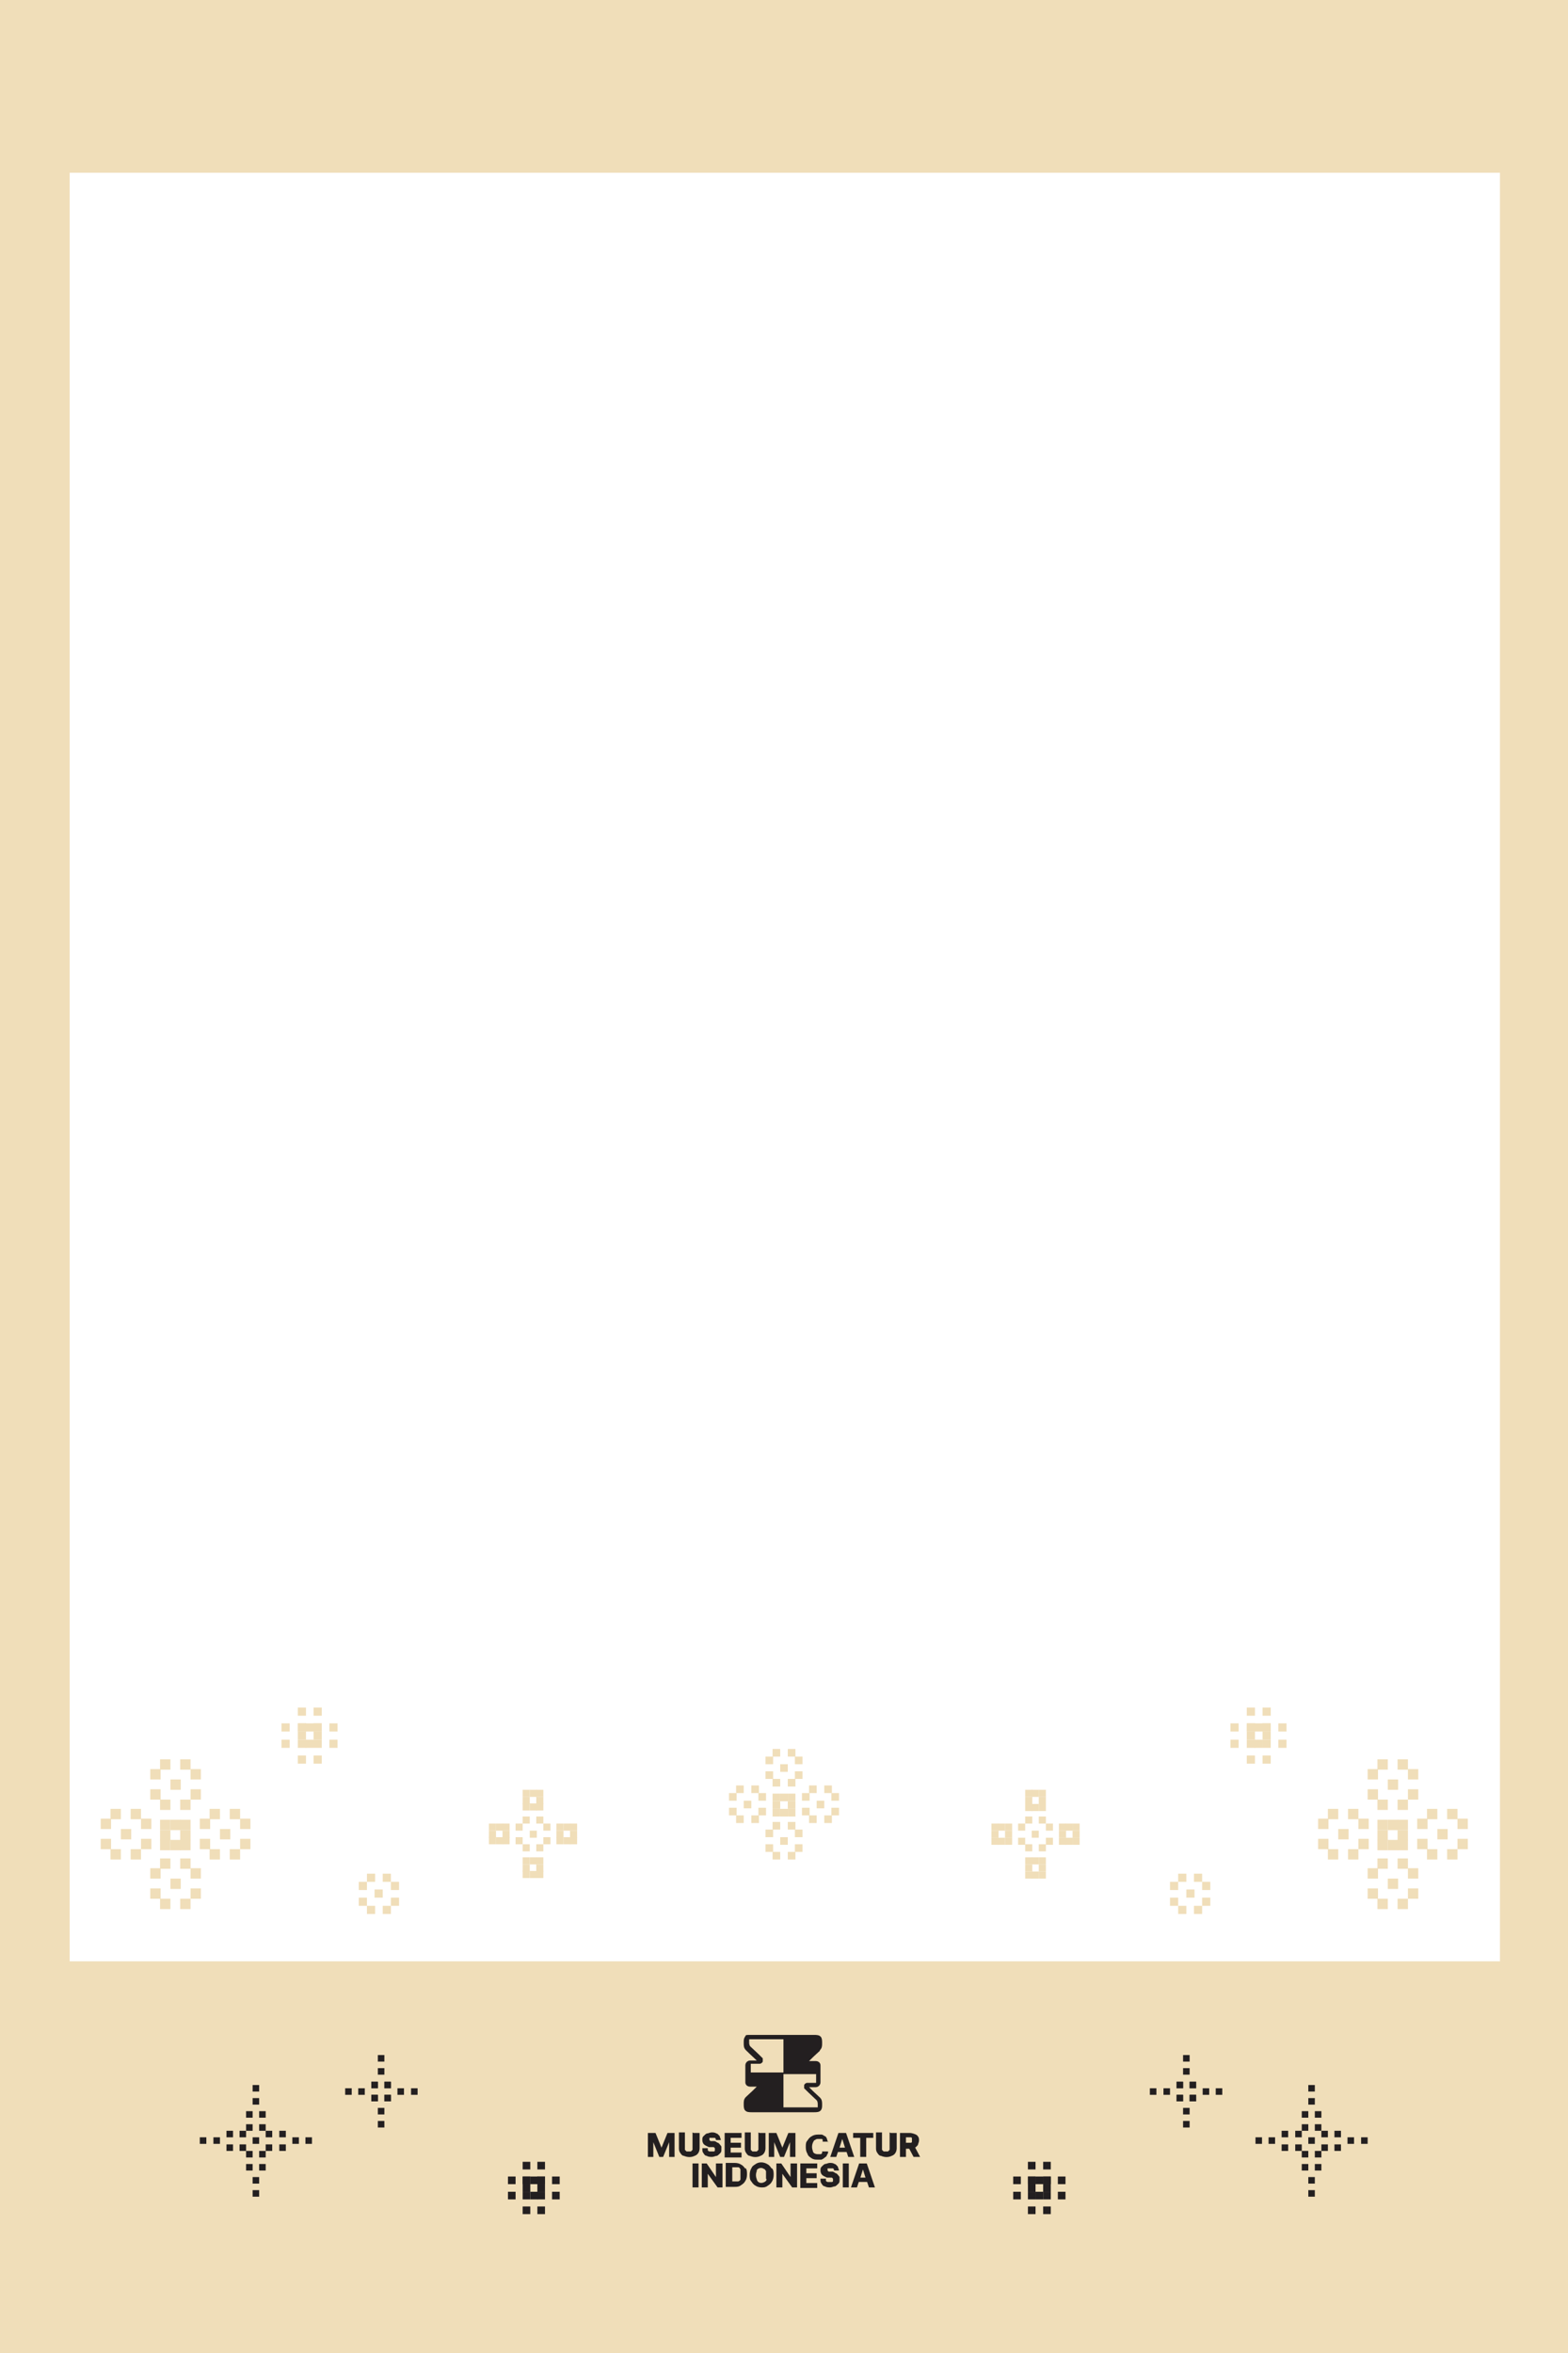 <?xml version="1.0" encoding="UTF-8"?>
<svg id="Layer_1" xmlns="http://www.w3.org/2000/svg" xmlns:xlink="http://www.w3.org/1999/xlink" version="1.1" viewBox="0 0 288 432">
  <!-- Generator: Adobe Illustrator 29.3.1, SVG Export Plug-In . SVG Version: 2.1.0 Build 151)  -->
  <defs>
    <style>
      .st0 {
        fill: #231f20;
      }

      .st1 {
        fill-rule: evenodd;
      }

      .st1, .st2 {
        fill: #f0deb9;
      }
    </style>
  </defs>
  <g>
    <path class="st1" d="M0,0v432h288V0H0ZM278.5,360.1H9.8V31.7h268.7v328.4Z"/>
    <g>
      <path class="st1" d="M5.7,8.5v415h276.7V8.5H5.7ZM275.5,360.1H12.8V31.7h262.7v328.4Z"/>
      <g>
        <rect class="st2" x="68.8" y="346.9" width="1.5" height="1.5"/>
        <g>
          <rect class="st2" x="67.4" y="344" width="1.5" height="1.5"/>
          <rect class="st2" x="70.3" y="344" width="1.5" height="1.5"/>
          <rect class="st2" x="65.9" y="345.5" width="1.5" height="1.5"/>
          <rect class="st2" x="71.8" y="345.5" width="1.5" height="1.5"/>
        </g>
        <g>
          <rect class="st2" x="70.3" y="349.9" width="1.5" height="1.5"/>
          <rect class="st2" x="67.4" y="349.9" width="1.5" height="1.5"/>
          <rect class="st2" x="71.8" y="348.4" width="1.5" height="1.5"/>
          <rect class="st2" x="65.9" y="348.4" width="1.5" height="1.5"/>
        </g>
      </g>
      <g>
        <rect class="st2" x="217.9" y="346.9" width="1.5" height="1.5"/>
        <g>
          <rect class="st2" x="216.4" y="344" width="1.5" height="1.5"/>
          <rect class="st2" x="219.3" y="344" width="1.5" height="1.5"/>
          <rect class="st2" x="214.9" y="345.5" width="1.5" height="1.5"/>
          <rect class="st2" x="220.8" y="345.5" width="1.5" height="1.5"/>
        </g>
        <g>
          <rect class="st2" x="219.3" y="349.9" width="1.5" height="1.5"/>
          <rect class="st2" x="216.4" y="349.9" width="1.5" height="1.5"/>
          <rect class="st2" x="220.8" y="348.4" width="1.5" height="1.5"/>
          <rect class="st2" x="214.9" y="348.4" width="1.5" height="1.5"/>
        </g>
      </g>
      <g>
        <g>
          <rect class="st0" x="70.6" y="384.6" width="1.2" height="1.2"/>
          <rect class="st0" x="68.2" y="384.6" width="1.2" height="1.2"/>
        </g>
        <g>
          <rect class="st0" x="69.4" y="387" width="1.2" height="1.2"/>
          <rect class="st0" x="69.4" y="389.4" width="1.2" height="1.2"/>
        </g>
        <g>
          <rect class="st0" x="68.2" y="384.6" width="1.2" height="1.2"/>
          <rect class="st0" x="68.2" y="382.2" width="1.2" height="1.2"/>
        </g>
        <g>
          <rect class="st0" x="65.8" y="383.4" width="1.2" height="1.2"/>
          <rect class="st0" x="63.4" y="383.4" width="1.2" height="1.2"/>
        </g>
        <g>
          <rect class="st0" x="68.2" y="382.2" width="1.2" height="1.2"/>
          <rect class="st0" x="70.6" y="382.2" width="1.2" height="1.2"/>
        </g>
        <g>
          <rect class="st0" x="69.4" y="379.7" width="1.2" height="1.2"/>
          <rect class="st0" x="69.4" y="377.3" width="1.2" height="1.2"/>
        </g>
        <g>
          <rect class="st0" x="70.6" y="382.2" width="1.2" height="1.2"/>
          <rect class="st0" x="70.6" y="384.6" width="1.2" height="1.2"/>
        </g>
        <g>
          <rect class="st0" x="73" y="383.4" width="1.2" height="1.2"/>
          <rect class="st0" x="75.5" y="383.4" width="1.2" height="1.2"/>
        </g>
      </g>
      <g>
        <g>
          <rect class="st0" x="46.4" y="392.4" width="1.2" height="1.2"/>
          <g>
            <rect class="st0" x="45.2" y="394.9" width="1.2" height="1.2"/>
            <rect class="st0" x="47.6" y="394.9" width="1.2" height="1.2"/>
            <rect class="st0" x="44" y="393.7" width="1.2" height="1.2"/>
            <rect class="st0" x="48.8" y="393.7" width="1.2" height="1.2"/>
          </g>
          <g>
            <rect class="st0" x="47.6" y="390" width="1.2" height="1.2"/>
            <rect class="st0" x="45.2" y="390" width="1.2" height="1.2"/>
            <rect class="st0" x="48.8" y="391.2" width="1.2" height="1.2"/>
            <rect class="st0" x="44" y="391.2" width="1.2" height="1.2"/>
          </g>
        </g>
        <g>
          <g>
            <rect class="st0" x="47.6" y="397.3" width="1.2" height="1.2"/>
            <rect class="st0" x="45.2" y="397.3" width="1.2" height="1.2"/>
          </g>
          <g>
            <rect class="st0" x="46.4" y="399.7" width="1.2" height="1.2"/>
            <rect class="st0" x="46.4" y="402.1" width="1.2" height="1.2"/>
          </g>
        </g>
        <g>
          <g>
            <rect class="st0" x="41.6" y="393.7" width="1.2" height="1.2"/>
            <rect class="st0" x="41.6" y="391.2" width="1.2" height="1.2"/>
          </g>
          <g>
            <rect class="st0" x="39.2" y="392.4" width="1.2" height="1.2"/>
            <rect class="st0" x="36.7" y="392.4" width="1.2" height="1.2"/>
          </g>
        </g>
        <g>
          <g>
            <rect class="st0" x="45.2" y="387.6" width="1.2" height="1.2"/>
            <rect class="st0" x="47.6" y="387.6" width="1.2" height="1.2"/>
          </g>
          <g>
            <rect class="st0" x="46.4" y="385.2" width="1.2" height="1.2"/>
            <rect class="st0" x="46.4" y="382.8" width="1.2" height="1.2"/>
          </g>
        </g>
        <g>
          <g>
            <rect class="st0" x="51.3" y="391.2" width="1.2" height="1.2"/>
            <rect class="st0" x="51.3" y="393.7" width="1.2" height="1.2"/>
          </g>
          <g>
            <rect class="st0" x="53.7" y="392.4" width="1.2" height="1.2"/>
            <rect class="st0" x="56.1" y="392.4" width="1.2" height="1.2"/>
          </g>
        </g>
      </g>
      <g>
        <g>
          <g>
            <rect class="st0" x="98.7" y="399.6" width="1.4" height="1.4"/>
            <rect class="st0" x="97.4" y="399.6" width="1.4" height="1.4"/>
            <rect class="st0" x="96" y="399.6" width="1.4" height="1.4"/>
            <rect class="st0" x="96" y="401" width="1.4" height="1.4"/>
            <rect class="st0" x="96" y="402.4" width="1.4" height="1.4"/>
            <rect class="st0" x="97.4" y="402.4" width="1.4" height="1.4"/>
            <rect class="st0" x="98.7" y="402.4" width="1.4" height="1.4"/>
            <rect class="st0" x="98.7" y="401" width="1.4" height="1.4"/>
          </g>
          <rect class="st0" x="98.7" y="399.6" width="1.4" height="1.4"/>
          <rect class="st0" x="96" y="399.6" width="1.4" height="1.4"/>
        </g>
        <g>
          <rect class="st0" x="98.7" y="396.9" width="1.4" height="1.4"/>
          <rect class="st0" x="96" y="396.9" width="1.4" height="1.4"/>
        </g>
        <g>
          <rect class="st0" x="101.4" y="402.4" width="1.4" height="1.4"/>
          <rect class="st0" x="101.4" y="399.6" width="1.4" height="1.4"/>
        </g>
        <g>
          <rect class="st0" x="96" y="405.1" width="1.4" height="1.4"/>
          <rect class="st0" x="98.7" y="405.1" width="1.4" height="1.4"/>
        </g>
        <g>
          <rect class="st0" x="93.3" y="399.6" width="1.4" height="1.4"/>
          <rect class="st0" x="93.3" y="402.4" width="1.4" height="1.4"/>
        </g>
      </g>
      <g>
        <g>
          <rect class="st0" x="216.1" y="384.6" width="1.2" height="1.2"/>
          <rect class="st0" x="218.5" y="384.6" width="1.2" height="1.2"/>
        </g>
        <g>
          <rect class="st0" x="217.3" y="387" width="1.2" height="1.2"/>
          <rect class="st0" x="217.3" y="389.4" width="1.2" height="1.2"/>
        </g>
        <g>
          <rect class="st0" x="218.5" y="384.6" width="1.2" height="1.2"/>
          <rect class="st0" x="218.5" y="382.2" width="1.2" height="1.2"/>
        </g>
        <g>
          <rect class="st0" x="220.9" y="383.4" width="1.2" height="1.2"/>
          <rect class="st0" x="223.3" y="383.4" width="1.2" height="1.2"/>
        </g>
        <g>
          <rect class="st0" x="218.5" y="382.2" width="1.2" height="1.2"/>
          <rect class="st0" x="216.1" y="382.2" width="1.2" height="1.2"/>
        </g>
        <g>
          <rect class="st0" x="217.3" y="379.7" width="1.2" height="1.2"/>
          <rect class="st0" x="217.3" y="377.3" width="1.2" height="1.2"/>
        </g>
        <g>
          <rect class="st0" x="216.1" y="382.2" width="1.2" height="1.2"/>
          <rect class="st0" x="216.1" y="384.6" width="1.2" height="1.2"/>
        </g>
        <g>
          <rect class="st0" x="213.7" y="383.4" width="1.2" height="1.2"/>
          <rect class="st0" x="211.2" y="383.4" width="1.2" height="1.2"/>
        </g>
      </g>
      <g>
        <g>
          <rect class="st0" x="240.3" y="392.4" width="1.2" height="1.2"/>
          <g>
            <rect class="st0" x="241.5" y="394.9" width="1.2" height="1.2"/>
            <rect class="st0" x="239.1" y="394.9" width="1.2" height="1.2"/>
            <rect class="st0" x="242.7" y="393.7" width="1.2" height="1.2"/>
            <rect class="st0" x="237.9" y="393.7" width="1.2" height="1.2"/>
          </g>
          <g>
            <rect class="st0" x="239.1" y="390" width="1.2" height="1.2"/>
            <rect class="st0" x="241.5" y="390" width="1.2" height="1.2"/>
            <rect class="st0" x="237.9" y="391.2" width="1.2" height="1.2"/>
            <rect class="st0" x="242.7" y="391.2" width="1.2" height="1.2"/>
          </g>
        </g>
        <g>
          <g>
            <rect class="st0" x="239.1" y="397.3" width="1.2" height="1.2"/>
            <rect class="st0" x="241.5" y="397.3" width="1.2" height="1.2"/>
          </g>
          <g>
            <rect class="st0" x="240.3" y="399.7" width="1.2" height="1.2"/>
            <rect class="st0" x="240.3" y="402.1" width="1.2" height="1.2"/>
          </g>
        </g>
        <g>
          <g>
            <rect class="st0" x="245.1" y="393.7" width="1.2" height="1.2"/>
            <rect class="st0" x="245.1" y="391.2" width="1.2" height="1.2"/>
          </g>
          <g>
            <rect class="st0" x="247.5" y="392.4" width="1.2" height="1.2"/>
            <rect class="st0" x="250" y="392.4" width="1.2" height="1.2"/>
          </g>
        </g>
        <g>
          <g>
            <rect class="st0" x="241.5" y="387.6" width="1.2" height="1.2"/>
            <rect class="st0" x="239.1" y="387.6" width="1.2" height="1.2"/>
          </g>
          <g>
            <rect class="st0" x="240.3" y="385.2" width="1.2" height="1.2"/>
            <rect class="st0" x="240.3" y="382.8" width="1.2" height="1.2"/>
          </g>
        </g>
        <g>
          <g>
            <rect class="st0" x="235.4" y="391.2" width="1.2" height="1.2"/>
            <rect class="st0" x="235.4" y="393.7" width="1.2" height="1.2"/>
          </g>
          <g>
            <rect class="st0" x="233" y="392.4" width="1.2" height="1.2"/>
            <rect class="st0" x="230.6" y="392.4" width="1.2" height="1.2"/>
          </g>
        </g>
      </g>
      <g>
        <g>
          <g>
            <rect class="st0" x="188.8" y="399.6" width="1.4" height="1.4"/>
            <rect class="st0" x="190.2" y="399.6" width="1.4" height="1.4"/>
            <rect class="st0" x="191.6" y="399.6" width="1.4" height="1.4"/>
            <rect class="st0" x="191.6" y="401" width="1.4" height="1.4"/>
            <rect class="st0" x="191.6" y="402.4" width="1.4" height="1.4"/>
            <rect class="st0" x="190.2" y="402.4" width="1.4" height="1.4"/>
            <rect class="st0" x="188.8" y="402.4" width="1.4" height="1.4"/>
            <rect class="st0" x="188.8" y="401" width="1.4" height="1.4"/>
          </g>
          <rect class="st0" x="188.8" y="399.6" width="1.4" height="1.4"/>
          <rect class="st0" x="191.6" y="399.6" width="1.4" height="1.4"/>
        </g>
        <g>
          <rect class="st0" x="188.8" y="396.9" width="1.4" height="1.4"/>
          <rect class="st0" x="191.6" y="396.9" width="1.4" height="1.4"/>
        </g>
        <g>
          <rect class="st0" x="186.1" y="402.4" width="1.4" height="1.4"/>
          <rect class="st0" x="186.1" y="399.6" width="1.4" height="1.4"/>
        </g>
        <g>
          <rect class="st0" x="191.6" y="405.1" width="1.4" height="1.4"/>
          <rect class="st0" x="188.8" y="405.1" width="1.4" height="1.4"/>
        </g>
        <g>
          <rect class="st0" x="194.3" y="399.6" width="1.4" height="1.4"/>
          <rect class="st0" x="194.3" y="402.4" width="1.4" height="1.4"/>
        </g>
      </g>
      <g>
        <g>
          <rect class="st2" x="29.4" y="334.1" width="1.9" height="1.9"/>
          <rect class="st2" x="31.3" y="334.1" width="1.9" height="1.9"/>
          <rect class="st2" x="33.1" y="334.1" width="1.9" height="1.9"/>
          <rect class="st2" x="33.1" y="336" width="1.9" height="1.9"/>
          <rect class="st2" x="33.1" y="337.8" width="1.9" height="1.9"/>
          <rect class="st2" x="31.3" y="337.8" width="1.9" height="1.9"/>
          <rect class="st2" x="29.4" y="337.8" width="1.9" height="1.9"/>
          <rect class="st2" x="29.4" y="336" width="1.9" height="1.9"/>
        </g>
        <g>
          <rect class="st2" x="31.3" y="326.7" width="1.9" height="1.9"/>
          <g>
            <rect class="st2" x="29.4" y="323" width="1.9" height="1.9"/>
            <rect class="st2" x="33.1" y="323" width="1.9" height="1.9"/>
            <rect class="st2" x="27.6" y="324.8" width="1.9" height="1.9"/>
            <rect class="st2" x="35" y="324.8" width="1.9" height="1.9"/>
          </g>
          <g>
            <rect class="st2" x="33.1" y="330.4" width="1.9" height="1.9"/>
            <rect class="st2" x="29.4" y="330.4" width="1.9" height="1.9"/>
            <rect class="st2" x="35" y="328.5" width="1.9" height="1.9"/>
            <rect class="st2" x="27.6" y="328.5" width="1.9" height="1.9"/>
          </g>
        </g>
        <g>
          <rect class="st2" x="22.2" y="335.8" width="1.9" height="1.9"/>
          <g>
            <rect class="st2" x="18.5" y="337.6" width="1.9" height="1.9"/>
            <rect class="st2" x="18.5" y="333.9" width="1.9" height="1.9"/>
            <rect class="st2" x="20.3" y="339.5" width="1.9" height="1.9"/>
            <rect class="st2" x="20.3" y="332.1" width="1.9" height="1.9"/>
          </g>
          <g>
            <rect class="st2" x="25.9" y="333.9" width="1.9" height="1.9"/>
            <rect class="st2" x="25.9" y="337.6" width="1.9" height="1.9"/>
            <rect class="st2" x="24" y="332.1" width="1.9" height="1.9"/>
            <rect class="st2" x="24" y="339.5" width="1.9" height="1.9"/>
          </g>
        </g>
        <g>
          <rect class="st2" x="31.3" y="344.9" width="1.9" height="1.9"/>
          <g>
            <rect class="st2" x="33.1" y="348.6" width="1.9" height="1.9"/>
            <rect class="st2" x="29.4" y="348.6" width="1.9" height="1.9"/>
            <rect class="st2" x="35" y="346.7" width="1.9" height="1.9"/>
            <rect class="st2" x="27.6" y="346.7" width="1.9" height="1.9"/>
          </g>
          <g>
            <rect class="st2" x="29.4" y="341.2" width="1.9" height="1.9"/>
            <rect class="st2" x="33.1" y="341.2" width="1.9" height="1.9"/>
            <rect class="st2" x="27.6" y="343" width="1.9" height="1.9"/>
            <rect class="st2" x="35" y="343" width="1.9" height="1.9"/>
          </g>
        </g>
        <g>
          <rect class="st2" x="40.4" y="335.8" width="1.9" height="1.9"/>
          <g>
            <rect class="st2" x="44.1" y="333.9" width="1.9" height="1.9"/>
            <rect class="st2" x="44.1" y="337.6" width="1.9" height="1.9"/>
            <rect class="st2" x="42.2" y="332.1" width="1.9" height="1.9"/>
            <rect class="st2" x="42.2" y="339.5" width="1.9" height="1.9"/>
          </g>
          <g>
            <rect class="st2" x="36.7" y="337.6" width="1.9" height="1.9"/>
            <rect class="st2" x="36.7" y="333.9" width="1.9" height="1.9"/>
            <rect class="st2" x="38.5" y="339.5" width="1.9" height="1.9"/>
            <rect class="st2" x="38.5" y="332.1" width="1.9" height="1.9"/>
          </g>
        </g>
      </g>
      <g>
        <g>
          <g>
            <rect class="st2" x="54.7" y="316.4" width="1.5" height="1.5"/>
            <rect class="st2" x="56.1" y="316.4" width="1.5" height="1.5"/>
            <rect class="st2" x="57.6" y="316.4" width="1.5" height="1.5"/>
            <rect class="st2" x="57.6" y="317.9" width="1.5" height="1.5"/>
            <rect class="st2" x="57.6" y="319.4" width="1.5" height="1.5"/>
            <rect class="st2" x="56.1" y="319.4" width="1.5" height="1.5"/>
            <rect class="st2" x="54.7" y="319.4" width="1.5" height="1.5"/>
            <rect class="st2" x="54.7" y="317.9" width="1.5" height="1.5"/>
          </g>
          <rect class="st2" x="54.7" y="316.4" width="1.5" height="1.5"/>
          <rect class="st2" x="57.6" y="316.4" width="1.5" height="1.5"/>
        </g>
        <g>
          <rect class="st2" x="54.7" y="313.5" width="1.5" height="1.5"/>
          <rect class="st2" x="57.6" y="313.5" width="1.5" height="1.5"/>
        </g>
        <g>
          <rect class="st2" x="51.7" y="319.4" width="1.5" height="1.5"/>
          <rect class="st2" x="51.7" y="316.4" width="1.5" height="1.5"/>
        </g>
        <g>
          <rect class="st2" x="57.6" y="322.3" width="1.5" height="1.5"/>
          <rect class="st2" x="54.7" y="322.3" width="1.5" height="1.5"/>
        </g>
        <g>
          <rect class="st2" x="60.5" y="316.4" width="1.5" height="1.5"/>
          <rect class="st2" x="60.5" y="319.4" width="1.5" height="1.5"/>
        </g>
      </g>
      <g>
        <g>
          <rect class="st2" x="256.7" y="334.1" width="1.9" height="1.9"/>
          <rect class="st2" x="254.9" y="334.1" width="1.9" height="1.9"/>
          <rect class="st2" x="253" y="334.1" width="1.9" height="1.9"/>
          <rect class="st2" x="253" y="336" width="1.9" height="1.9"/>
          <rect class="st2" x="253" y="337.8" width="1.9" height="1.9"/>
          <rect class="st2" x="254.9" y="337.8" width="1.9" height="1.9"/>
          <rect class="st2" x="256.7" y="337.8" width="1.9" height="1.9"/>
          <rect class="st2" x="256.7" y="336" width="1.9" height="1.9"/>
        </g>
        <g>
          <rect class="st2" x="254.9" y="326.7" width="1.9" height="1.9"/>
          <g>
            <rect class="st2" x="256.7" y="323" width="1.9" height="1.9"/>
            <rect class="st2" x="253" y="323" width="1.9" height="1.9"/>
            <rect class="st2" x="258.6" y="324.8" width="1.9" height="1.9"/>
            <rect class="st2" x="251.2" y="324.8" width="1.9" height="1.9"/>
          </g>
          <g>
            <rect class="st2" x="253" y="330.4" width="1.9" height="1.9"/>
            <rect class="st2" x="256.7" y="330.4" width="1.9" height="1.9"/>
            <rect class="st2" x="251.2" y="328.5" width="1.9" height="1.9"/>
            <rect class="st2" x="258.6" y="328.5" width="1.9" height="1.9"/>
          </g>
        </g>
        <g>
          <rect class="st2" x="264" y="335.8" width="1.9" height="1.9"/>
          <g>
            <rect class="st2" x="267.7" y="337.6" width="1.9" height="1.9"/>
            <rect class="st2" x="267.7" y="333.9" width="1.9" height="1.9"/>
            <rect class="st2" x="265.8" y="339.5" width="1.9" height="1.9"/>
            <rect class="st2" x="265.8" y="332.1" width="1.9" height="1.9"/>
          </g>
          <g>
            <rect class="st2" x="260.3" y="333.9" width="1.9" height="1.9"/>
            <rect class="st2" x="260.3" y="337.6" width="1.9" height="1.9"/>
            <rect class="st2" x="262.1" y="332.1" width="1.9" height="1.9"/>
            <rect class="st2" x="262.1" y="339.5" width="1.9" height="1.9"/>
          </g>
        </g>
        <g>
          <rect class="st2" x="254.9" y="344.9" width="1.9" height="1.9"/>
          <g>
            <rect class="st2" x="253" y="348.6" width="1.9" height="1.9"/>
            <rect class="st2" x="256.7" y="348.6" width="1.9" height="1.9"/>
            <rect class="st2" x="251.2" y="346.7" width="1.9" height="1.9"/>
            <rect class="st2" x="258.6" y="346.7" width="1.9" height="1.9"/>
          </g>
          <g>
            <rect class="st2" x="256.7" y="341.2" width="1.9" height="1.9"/>
            <rect class="st2" x="253" y="341.2" width="1.9" height="1.9"/>
            <rect class="st2" x="258.6" y="343" width="1.9" height="1.9"/>
            <rect class="st2" x="251.2" y="343" width="1.9" height="1.9"/>
          </g>
        </g>
        <g>
          <rect class="st2" x="245.8" y="335.8" width="1.9" height="1.9"/>
          <g>
            <rect class="st2" x="242.1" y="333.9" width="1.9" height="1.9"/>
            <rect class="st2" x="242.1" y="337.6" width="1.9" height="1.9"/>
            <rect class="st2" x="243.9" y="332.1" width="1.9" height="1.9"/>
            <rect class="st2" x="243.9" y="339.5" width="1.9" height="1.9"/>
          </g>
          <g>
            <rect class="st2" x="249.5" y="337.6" width="1.9" height="1.9"/>
            <rect class="st2" x="249.5" y="333.9" width="1.9" height="1.9"/>
            <rect class="st2" x="247.6" y="339.5" width="1.9" height="1.9"/>
            <rect class="st2" x="247.6" y="332.1" width="1.9" height="1.9"/>
          </g>
        </g>
      </g>
      <g>
        <g>
          <rect class="st2" x="144.7" y="329.3" width="1.4" height="1.4"/>
          <rect class="st2" x="143.3" y="329.3" width="1.4" height="1.4"/>
          <rect class="st2" x="141.9" y="329.3" width="1.4" height="1.4"/>
          <rect class="st2" x="141.9" y="330.7" width="1.4" height="1.4"/>
          <rect class="st2" x="141.9" y="332.1" width="1.4" height="1.4"/>
          <rect class="st2" x="143.3" y="332.1" width="1.4" height="1.4"/>
          <rect class="st2" x="144.7" y="332.1" width="1.4" height="1.4"/>
          <rect class="st2" x="144.7" y="330.7" width="1.4" height="1.4"/>
        </g>
        <g>
          <rect class="st2" x="143.3" y="323.9" width="1.4" height="1.4"/>
          <g>
            <rect class="st2" x="144.7" y="321.1" width="1.4" height="1.4"/>
            <rect class="st2" x="141.9" y="321.1" width="1.4" height="1.4"/>
            <rect class="st2" x="146" y="322.5" width="1.4" height="1.4"/>
            <rect class="st2" x="140.6" y="322.5" width="1.4" height="1.4"/>
          </g>
          <g>
            <rect class="st2" x="141.9" y="326.6" width="1.4" height="1.4"/>
            <rect class="st2" x="144.7" y="326.6" width="1.4" height="1.4"/>
            <rect class="st2" x="140.6" y="325.2" width="1.4" height="1.4"/>
            <rect class="st2" x="146" y="325.2" width="1.4" height="1.4"/>
          </g>
        </g>
        <g>
          <rect class="st2" x="150" y="330.6" width="1.4" height="1.4"/>
          <g>
            <rect class="st2" x="152.7" y="331.9" width="1.4" height="1.4"/>
            <rect class="st2" x="152.7" y="329.2" width="1.4" height="1.4"/>
            <rect class="st2" x="151.4" y="333.3" width="1.4" height="1.4"/>
            <rect class="st2" x="151.4" y="327.8" width="1.4" height="1.4"/>
          </g>
          <g>
            <rect class="st2" x="147.3" y="329.2" width="1.4" height="1.4"/>
            <rect class="st2" x="147.3" y="331.9" width="1.4" height="1.4"/>
            <rect class="st2" x="148.6" y="327.8" width="1.4" height="1.4"/>
            <rect class="st2" x="148.6" y="333.3" width="1.4" height="1.4"/>
          </g>
        </g>
        <g>
          <rect class="st2" x="143.3" y="337.3" width="1.4" height="1.4"/>
          <g>
            <rect class="st2" x="141.9" y="340" width="1.4" height="1.4"/>
            <rect class="st2" x="144.7" y="340" width="1.4" height="1.4"/>
            <rect class="st2" x="140.6" y="338.6" width="1.4" height="1.4"/>
            <rect class="st2" x="146" y="338.6" width="1.4" height="1.4"/>
          </g>
          <g>
            <rect class="st2" x="144.7" y="334.5" width="1.4" height="1.4"/>
            <rect class="st2" x="141.9" y="334.5" width="1.4" height="1.4"/>
            <rect class="st2" x="146" y="335.9" width="1.4" height="1.4"/>
            <rect class="st2" x="140.6" y="335.9" width="1.4" height="1.4"/>
          </g>
        </g>
        <g>
          <rect class="st2" x="136.6" y="330.6" width="1.4" height="1.4"/>
          <g>
            <rect class="st2" x="133.9" y="329.2" width="1.4" height="1.4"/>
            <rect class="st2" x="133.9" y="331.9" width="1.4" height="1.4"/>
            <rect class="st2" x="135.2" y="327.8" width="1.4" height="1.4"/>
            <rect class="st2" x="135.2" y="333.3" width="1.4" height="1.4"/>
          </g>
          <g>
            <rect class="st2" x="139.3" y="331.9" width="1.4" height="1.4"/>
            <rect class="st2" x="139.3" y="329.2" width="1.4" height="1.4"/>
            <rect class="st2" x="138" y="333.3" width="1.4" height="1.4"/>
            <rect class="st2" x="138" y="327.8" width="1.4" height="1.4"/>
          </g>
        </g>
      </g>
      <g>
        <g>
          <g>
            <rect class="st2" x="231.9" y="316.4" width="1.5" height="1.5"/>
            <rect class="st2" x="230.4" y="316.4" width="1.5" height="1.5"/>
            <rect class="st2" x="229" y="316.4" width="1.5" height="1.5"/>
            <rect class="st2" x="229" y="317.9" width="1.5" height="1.5"/>
            <rect class="st2" x="229" y="319.4" width="1.5" height="1.5"/>
            <rect class="st2" x="230.4" y="319.4" width="1.5" height="1.5"/>
            <rect class="st2" x="231.9" y="319.4" width="1.5" height="1.5"/>
            <rect class="st2" x="231.9" y="317.9" width="1.5" height="1.5"/>
          </g>
          <rect class="st2" x="231.9" y="316.4" width="1.5" height="1.5"/>
          <rect class="st2" x="229" y="316.4" width="1.5" height="1.5"/>
        </g>
        <g>
          <rect class="st2" x="231.9" y="313.5" width="1.5" height="1.5"/>
          <rect class="st2" x="229" y="313.5" width="1.5" height="1.5"/>
        </g>
        <g>
          <rect class="st2" x="234.8" y="319.4" width="1.5" height="1.5"/>
          <rect class="st2" x="234.8" y="316.4" width="1.5" height="1.5"/>
        </g>
        <g>
          <rect class="st2" x="229" y="322.3" width="1.5" height="1.5"/>
          <rect class="st2" x="231.9" y="322.3" width="1.5" height="1.5"/>
        </g>
        <g>
          <rect class="st2" x="226" y="316.4" width="1.5" height="1.5"/>
          <rect class="st2" x="226" y="319.4" width="1.5" height="1.5"/>
        </g>
      </g>
      <g>
        <g>
          <rect class="st2" x="96" y="341" width="1.3" height="1.3"/>
          <rect class="st2" x="97.3" y="341" width="1.3" height="1.3"/>
          <rect class="st2" x="98.5" y="341" width="1.3" height="1.3"/>
          <rect class="st2" x="98.5" y="342.3" width="1.3" height="1.3"/>
          <rect class="st2" x="98.5" y="343.5" width="1.3" height="1.3"/>
          <rect class="st2" x="97.3" y="343.5" width="1.3" height="1.3"/>
          <rect class="st2" x="96" y="343.5" width="1.3" height="1.3"/>
          <rect class="st2" x="96" y="342.3" width="1.3" height="1.3"/>
        </g>
        <g>
          <rect class="st2" x="102.2" y="337.3" width="1.3" height="1.3"/>
          <rect class="st2" x="102.2" y="336.1" width="1.3" height="1.3"/>
          <rect class="st2" x="102.2" y="334.8" width="1.3" height="1.3"/>
          <rect class="st2" x="103.5" y="334.8" width="1.3" height="1.3"/>
          <rect class="st2" x="104.7" y="334.8" width="1.3" height="1.3"/>
          <rect class="st2" x="104.7" y="336.1" width="1.3" height="1.3"/>
          <rect class="st2" x="104.7" y="337.3" width="1.3" height="1.3"/>
          <rect class="st2" x="103.5" y="337.3" width="1.3" height="1.3"/>
        </g>
        <g>
          <rect class="st2" x="98.5" y="331.1" width="1.3" height="1.3"/>
          <rect class="st2" x="97.3" y="331.1" width="1.3" height="1.3"/>
          <rect class="st2" x="96" y="331.1" width="1.3" height="1.3"/>
          <rect class="st2" x="96" y="329.9" width="1.3" height="1.3"/>
          <rect class="st2" x="96" y="328.6" width="1.3" height="1.3"/>
          <rect class="st2" x="97.3" y="328.6" width="1.3" height="1.3"/>
          <rect class="st2" x="98.5" y="328.6" width="1.3" height="1.3"/>
          <rect class="st2" x="98.5" y="329.9" width="1.3" height="1.3"/>
        </g>
        <g>
          <rect class="st2" x="92.3" y="334.8" width="1.3" height="1.3"/>
          <rect class="st2" x="92.3" y="336.1" width="1.3" height="1.3"/>
          <rect class="st2" x="92.3" y="337.3" width="1.3" height="1.3"/>
          <rect class="st2" x="91.1" y="337.3" width="1.3" height="1.3"/>
          <rect class="st2" x="89.8" y="337.3" width="1.3" height="1.3"/>
          <rect class="st2" x="89.8" y="336.1" width="1.3" height="1.3"/>
          <rect class="st2" x="89.8" y="334.8" width="1.3" height="1.3"/>
          <rect class="st2" x="91.1" y="334.8" width="1.3" height="1.3"/>
        </g>
        <g>
          <rect class="st2" x="97.3" y="336.1" width="1.3" height="1.3"/>
          <g>
            <rect class="st2" x="96" y="333.5" width="1.3" height="1.3"/>
            <rect class="st2" x="98.5" y="333.5" width="1.3" height="1.3"/>
            <rect class="st2" x="94.7" y="334.8" width="1.3" height="1.3"/>
            <rect class="st2" x="99.8" y="334.8" width="1.3" height="1.3"/>
          </g>
          <g>
            <rect class="st2" x="98.5" y="338.6" width="1.3" height="1.3"/>
            <rect class="st2" x="96" y="338.6" width="1.3" height="1.3"/>
            <rect class="st2" x="99.8" y="337.3" width="1.3" height="1.3"/>
            <rect class="st2" x="94.7" y="337.3" width="1.3" height="1.3"/>
          </g>
        </g>
      </g>
      <g>
        <g>
          <rect class="st2" x="190.8" y="341" width="1.3" height="1.3"/>
          <rect class="st2" x="189.5" y="341" width="1.3" height="1.3"/>
          <rect class="st2" x="188.3" y="341" width="1.3" height="1.3"/>
          <rect class="st2" x="188.3" y="342.3" width="1.3" height="1.3"/>
          <rect class="st2" x="188.3" y="343.6" width="1.3" height="1.3"/>
          <rect class="st2" x="189.5" y="343.6" width="1.3" height="1.3"/>
          <rect class="st2" x="190.8" y="343.6" width="1.3" height="1.3"/>
          <rect class="st2" x="190.8" y="342.3" width="1.3" height="1.3"/>
        </g>
        <g>
          <rect class="st2" x="184.6" y="337.4" width="1.3" height="1.3"/>
          <rect class="st2" x="184.6" y="336.1" width="1.3" height="1.3"/>
          <rect class="st2" x="184.6" y="334.8" width="1.3" height="1.3"/>
          <rect class="st2" x="183.3" y="334.8" width="1.3" height="1.3"/>
          <rect class="st2" x="182.1" y="334.8" width="1.3" height="1.3"/>
          <rect class="st2" x="182.1" y="336.1" width="1.3" height="1.3"/>
          <rect class="st2" x="182.1" y="337.4" width="1.3" height="1.3"/>
          <rect class="st2" x="183.3" y="337.4" width="1.3" height="1.3"/>
        </g>
        <g>
          <rect class="st2" x="188.3" y="331.2" width="1.3" height="1.3"/>
          <rect class="st2" x="189.5" y="331.2" width="1.3" height="1.3"/>
          <rect class="st2" x="190.8" y="331.2" width="1.3" height="1.3"/>
          <rect class="st2" x="190.8" y="329.9" width="1.3" height="1.3"/>
          <rect class="st2" x="190.8" y="328.6" width="1.3" height="1.3"/>
          <rect class="st2" x="189.5" y="328.6" width="1.3" height="1.3"/>
          <rect class="st2" x="188.3" y="328.6" width="1.3" height="1.3"/>
          <rect class="st2" x="188.3" y="329.9" width="1.3" height="1.3"/>
        </g>
        <g>
          <rect class="st2" x="194.5" y="334.8" width="1.3" height="1.3"/>
          <rect class="st2" x="194.5" y="336.1" width="1.3" height="1.3"/>
          <rect class="st2" x="194.5" y="337.4" width="1.3" height="1.3"/>
          <rect class="st2" x="195.7" y="337.4" width="1.3" height="1.3"/>
          <rect class="st2" x="197" y="337.4" width="1.3" height="1.3"/>
          <rect class="st2" x="197" y="336.1" width="1.3" height="1.3"/>
          <rect class="st2" x="197" y="334.8" width="1.3" height="1.3"/>
          <rect class="st2" x="195.7" y="334.8" width="1.3" height="1.3"/>
        </g>
        <g>
          <rect class="st2" x="189.5" y="336.1" width="1.3" height="1.3"/>
          <g>
            <rect class="st2" x="190.8" y="333.5" width="1.3" height="1.3"/>
            <rect class="st2" x="188.3" y="333.5" width="1.3" height="1.3"/>
            <rect class="st2" x="192.1" y="334.8" width="1.3" height="1.3"/>
            <rect class="st2" x="187" y="334.8" width="1.3" height="1.3"/>
          </g>
          <g>
            <rect class="st2" x="188.3" y="338.6" width="1.3" height="1.3"/>
            <rect class="st2" x="190.8" y="338.6" width="1.3" height="1.3"/>
            <rect class="st2" x="187" y="337.4" width="1.3" height="1.3"/>
            <rect class="st2" x="192.1" y="337.4" width="1.3" height="1.3"/>
          </g>
        </g>
      </g>
    </g>
  </g>
  <g>
    <path class="st0" d="M119.1,391.6h1.3l1.1,2.7h0l1.1-2.7h1.3v4.4h-1v-2.7h0l-1.1,2.7h-.7l-1.1-2.7h0v2.7h-1v-4.4h.1Z"/>
    <path class="st0" d="M127.4,391.6h1.1v2.8c0,.6-.3,1.2-.9,1.4-.6.3-1.3.3-2,0-.3,0-.5-.3-.7-.6s-.2-.6-.2-.9v-2.8h1.1v2.8c0,0,0,.3,0,.4,0,0,.2.2.3.3.3,0,.6,0,.8,0,0,0,.2-.2.3-.3,0,0,0-.3,0-.4v-2.8h0Z"/>
    <path class="st0" d="M131.5,392.9c0,0,0-.3-.2-.4,0,0-.3,0-.5,0h-.3s-.2,0-.2,0v.4h0c0,0,0,0,.2.2h.7c.2,0,.4.2.6.3.2,0,.3.2.4.3,0,0,.2.2.3.4v.5c0,.3,0,.5-.2.7s-.4.4-.6.5c-.3,0-.6.2-.9.2s-.7,0-1-.2c-.3,0-.5-.3-.6-.5-.2-.2-.2-.5-.2-.9h1c0,0,0,.2,0,.4,0,0,.2.2.3.2h.8s.2,0,.2-.2v-.4l-.2-.2c0,0-.3,0-.4,0h-.5c-.4-.2-.7-.3-.9-.5s-.3-.5-.3-.8,0-.5.2-.7.4-.4.6-.5c.3,0,.6-.2.9-.2s.6,0,.9.2c.2,0,.4.3.6.5,0,.2.2.5.2.7h-1.1Z"/>
    <path class="st0" d="M133.1,396v-4.4h3.1v.9h-2v.9h1.9v.9h-1.9v.9h2v.9h-3.1Z"/>
    <path class="st0" d="M139.5,391.6h1.1v2.8c0,.6-.3,1.2-.9,1.4-.6.3-1.3.3-2,0-.3,0-.5-.3-.7-.6s-.2-.6-.2-.9v-2.8h1.1v2.8c0,0,0,.3,0,.4,0,0,.2.2.3.3.3,0,.6,0,.8,0,0,0,.2-.2.3-.3,0,0,0-.3,0-.4v-2.8h0Z"/>
    <path class="st0" d="M141.3,391.6h1.3l1.1,2.7h0l1.1-2.7h1.3v4.4h-1v-2.7h0l-1.1,2.7h-.7l-1.1-2.7h0v2.7h-1v-4.4h.1Z"/>
    <path class="st0" d="M152.2,393.2h-1.1v-.3s0-.2-.2-.2c0,0-.2,0-.3,0h-.3c-.2,0-.4,0-.6.2-.2,0-.3.3-.4.5-.2.5-.2,1,0,1.5,0,.4.5.6.9.6h.3s.2,0,.3,0l.2-.2s0-.2,0-.3h1.1c0,.2,0,.4-.2.6,0,.2-.2.4-.4.5-.2.2-.4.3-.6.4-.3,0-.5,0-.8,0s-.7,0-1.1-.3c-.3-.2-.6-.4-.7-.8-.2-.3-.3-.7-.3-1.2s0-.9.3-1.2c.2-.3.4-.6.8-.8.3-.2.7-.3,1.1-.3s.5,0,.7,0c.2,0,.4.2.6.3.2,0,.3.3.4.5,0,.2.2.5.2.7v-.2Z"/>
    <path class="st0" d="M153.5,394.3v.8h2.4v-.8h-2.4ZM155.4,391.6h-1.4l-1.5,4.4h1.1l.3-.9.3-.8.5-1.6h0l.5,1.6.3.8.3.9h1.1l-1.5-4.4h0Z"/>
    <path class="st0" d="M156.7,392.5v-.9h3.7v.9h-1.3v3.5h-1.1v-3.5h-1.3Z"/>
    <path class="st0" d="M163.6,391.6h1.1v2.8c0,.6-.3,1.2-.9,1.4-.6.3-1.3.3-2,0-.3,0-.5-.3-.7-.6s-.2-.6-.2-.9v-2.8h1.1v2.8c0,0,0,.3,0,.4,0,0,.2.2.3.3.3,0,.6,0,.8,0,0,0,.2-.2.3-.3,0,0,0-.3,0-.4v-2.8h0Z"/>
    <path class="st0" d="M168,394.3l-.2-.3h-1.1l.3.5.8,1.5h1.2l-.9-1.7h0ZM168.6,392.3c0-.2-.3-.4-.6-.5s-.6-.2-.9-.2h-1.8v4.4h1.1v-1.5h.7c.3,0,.6,0,.9-.2h0c.2,0,.4-.3.6-.5,0-.2.2-.5.2-.8s0-.5-.2-.8h0ZM166.4,392.4h.9s.2,0,.2.2v.6s0,.2-.2.2h-.9v-1.2.2Z"/>
    <path class="st0" d="M128.3,397.2v4.4h-1.1v-4.4h1.1Z"/>
    <path class="st0" d="M132.7,397.2v4.4h-.9l-1.8-2.5h0v2.5h-1.1v-4.4h.9l1.7,2.5h0v-2.5h1.2Z"/>
    <path class="st0" d="M136.9,398.2c-.2-.3-.4-.6-.8-.8-.3-.2-.7-.3-1.2-.3h-1.6v4.4h1.6c.4,0,.8,0,1.2-.3.3-.2.6-.4.8-.8.2-.3.3-.7.3-1.2s0-.9-.3-1.2v.2ZM136,400.1c0,.2-.2.3-.4.4-.2,0-.4,0-.6,0h-.5v-2.6h.5c.2,0,.4,0,.6,0,.2,0,.3.2.4.4,0,.2,0,.4,0,.8s0,.6,0,.8Z"/>
    <path class="st0" d="M141.7,398.1c-.2-.3-.4-.6-.8-.8-.7-.4-1.5-.4-2.1,0s-.6.4-.8.8c-.2.3-.3.8-.3,1.2s0,.9.3,1.2c.2.3.4.6.8.8.3.2.7.3,1.1.3s.7,0,1.1-.3c.3-.2.6-.4.8-.8.2-.3.3-.8.3-1.2s0-.9-.3-1.2h0ZM140.8,400.1c0,.3-.3.5-.6.6-.5.2-1.1,0-1.2-.6-.2-.5-.2-1,0-1.5,0,0,0,0,0-.2.3-.4.9-.5,1.3-.2.2,0,.3.3.4.4,0,.2,0,.5,0,.7s0,.5,0,.7h0Z"/>
    <path class="st0" d="M146.4,397.2v4.4h-.9l-1.8-2.5h0v2.5h-1.1v-4.4h.9l1.7,2.5h0v-2.5h1.2Z"/>
    <path class="st0" d="M147,401.6v-4.4h3.1v.9h-2v.9h1.9v.9h-1.9v.9h2v.9h-3.1Z"/>
    <path class="st0" d="M153.2,398.5c0,0,0-.3-.2-.4,0,0-.3,0-.5,0h-.3s-.2,0-.2,0v.4h0c0,0,0,0,.2.2h.7c.2,0,.4.2.6.3.2,0,.3.2.4.3,0,0,.2.2.3.4v.5c0,.3,0,.5-.2.7s-.4.4-.6.5c-.3,0-.6.2-.9.2s-.7,0-1-.2c-.3,0-.5-.3-.6-.5-.2-.2-.2-.5-.2-.9h1c0,0,0,.2,0,.4,0,0,.2.2.3.2h.8s.2,0,.2-.2v-.4l-.2-.2c0,0-.3,0-.4,0h-.5c-.4-.2-.7-.3-.9-.5s-.3-.5-.3-.8,0-.5.2-.7.4-.4.6-.5c.3,0,.6-.2.9-.2s.6,0,.9.2c.2,0,.4.3.6.5,0,.2.2.5.2.7h-1.1Z"/>
    <path class="st0" d="M155.9,397.2v4.4h-1.1v-4.4h1.1Z"/>
    <path class="st0" d="M157.3,399.8v.8h2.4v-.8h-2.4ZM159.2,397.2h-1.4l-1.5,4.4h1.1l.3-.9.3-.8.5-1.6h0l.5,1.6.3.8.3.9h1.1l-1.5-4.4h0Z"/>
    <path class="st0" d="M150.6,376.4h0c.4-.4.4-.8.4-1.3h0c0-.4,0-.8-.2-1.1-.3-.4-.8-.4-1.3-.4h-11.4c-1.4,0-1,0-1.3.4-.2.3-.2.6-.2,1.1h0c0,.5,0,.9.4,1.3h0c.9.9,1.6,1.5,2,1.9h-1.2c-.5,0-.9.4-.9.9v3.1c0,.5.4.8.9.8h1.2c-.4.4-1,1-2,1.9h0c-.4.4-.4.8-.4,1.3h0c0,.4,0,.8.2,1.1.3.4.8.4,1.3.4h11.4c.5,0,1,0,1.3-.4.2-.3.2-.6.2-1h0c0-.5,0-.9-.4-1.3h0c-1-.9-1.6-1.5-2-1.9h1.2c.5,0,.9-.4.9-.9v-3.1c0-.5-.4-.8-.9-.8h-1.2c.4-.4,1-1,2-1.9h0ZM149.9,380.8v1.6h-1.6c-.3,0-.5.2-.6.4,0,.2,0,.5,0,.6h0c.4.4,1,1,2.3,2.2h0c0,0,.2.2.2.7h0v.6s0,0-.6,0h-5.7v-6.4h-6v-1.6h1.6c.3,0,.5-.2.6-.4,0-.2,0-.5,0-.6-.4-.4-1-1-2.3-2.2h0c0,0-.2-.2-.2-.7h0v-.6s0,0,.6,0h5.7v6.4h6Z"/>
  </g>
</svg>